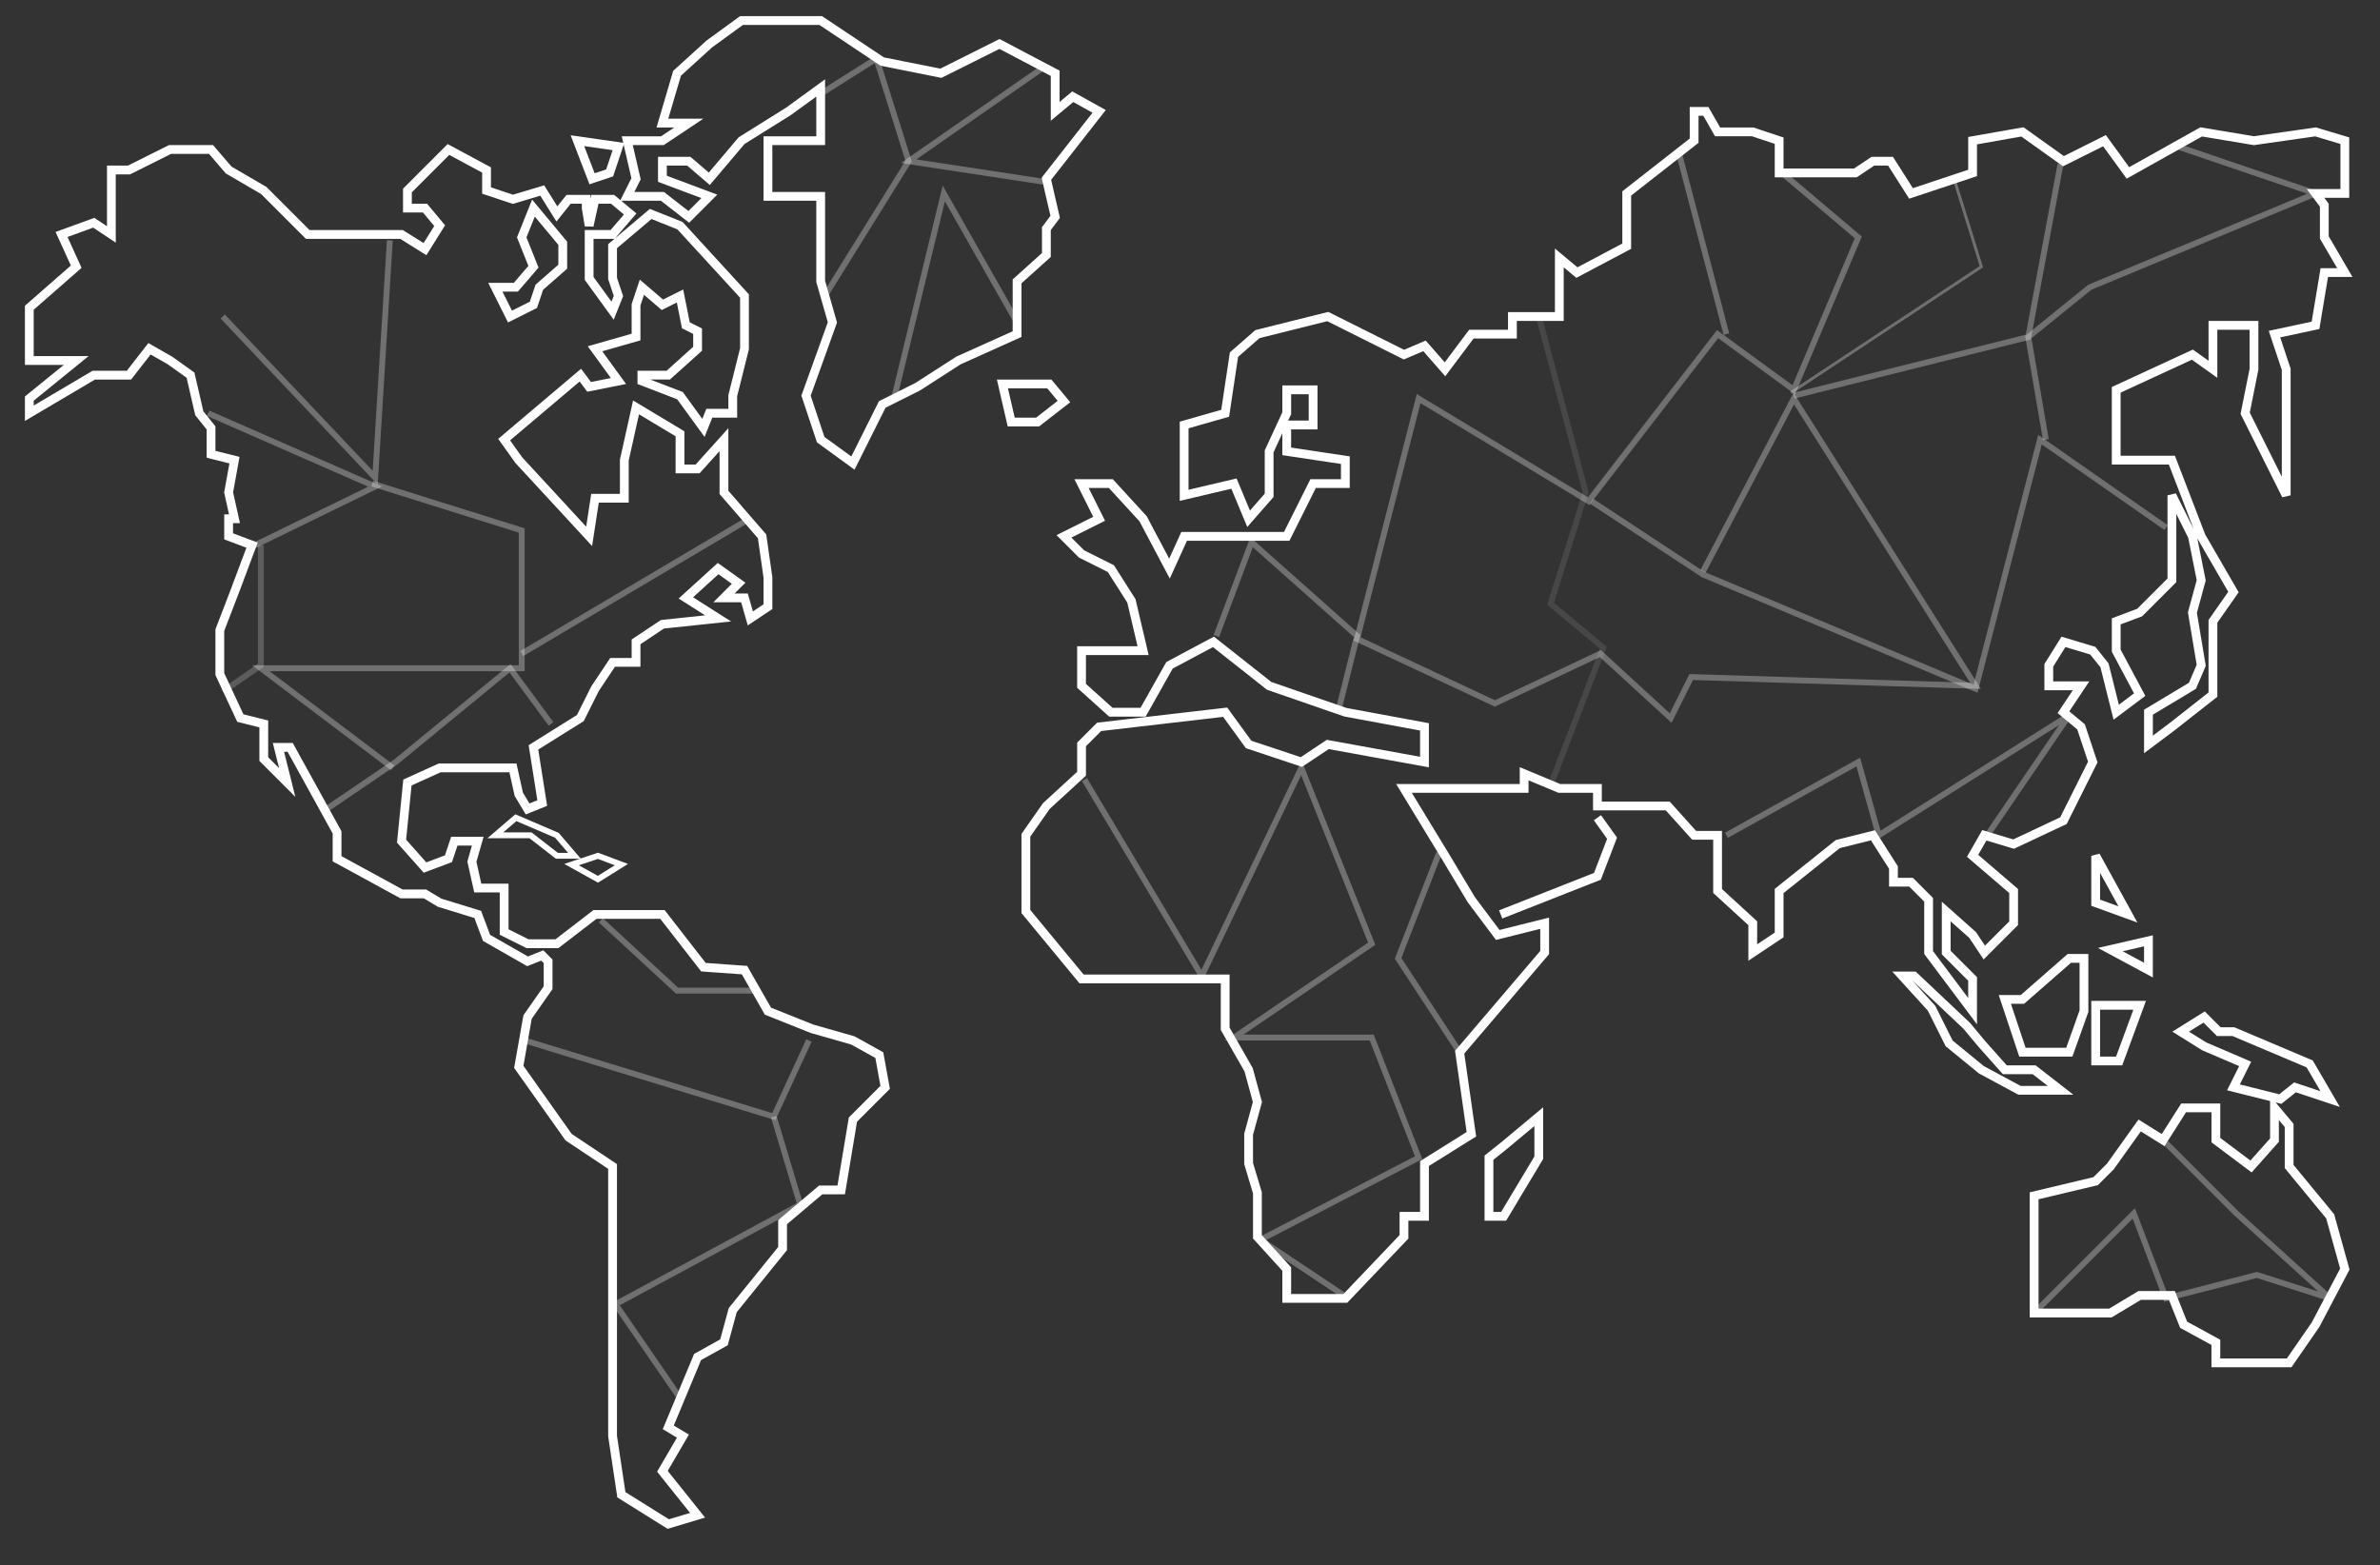 <svg xmlns="http://www.w3.org/2000/svg" viewBox="0 0 812 534">
  
  <rect x="0" y="0" width="812" height="534" fill="#333333" stroke="none"/>
  
  <g>
    <path fill="none" stroke="#fff" stroke-width="3" d="M105 80L90 65l-12-7-6-7H58l-14 7h-6v22l-6-4-11 4 5 11-16 14v18h16l-16 13v5l22-13h12l7-9 7 4 7 5 3 13 4 5v9l8 2-2 11 2 9h-2v6l8 3-6 16-5 13v15l7 15 8 2v12l8 8-3-12h4l16 29v9l22 12h8l5 3 13 4 3 8 14 8 5-2 2 2v9l-7 10-3 17 17 24 15 10v92l3 20 16 10 10-3-12-15 7-12-5-3 10-24 9-5 3-11 17-21v-9l13-11h7l4-24 11-11-2-11-9-5-14-4-15-6-8-14-14-1-14-18h-23l-13 10h-10l-8-4v-15h-9l-2-9 2-7h-8l-2 6-8 3-8-9 2-20 11-5h25l2 9 3 5 5-2-3-19 16-10 5-10 6-9h8v-7l9-6 19-2-11-7 11-10 7 5-5 5h7l2 7 6-4v-10l-2-14-13-15v-18l-9 10h-6v-12l-15-9-4 18v13h-10l-2 13-24-26-5-7 26-22 3 4 10-2-8-11 14-4v-11l2-6 7 6 6-3 2 10 4 2v6l-10 9h-9v2l13 5 8 11 2-5h8v-6l4-16v-18l-22-24-10-4-13 11v11l2 6-2 5-8-11V80h8l6-7-6-5h-6l-2 9-1-6v-3h-6l-4 5-5-8-10 3-9-3v-7l-13-7-14 14v6h6l5 6-5 8-8-5z"/>
    <path fill="none" stroke="#fff" stroke-width="3" d="M182 71l-4 10 4 10-6 7h-7l5 10 8-4 2-6 8-7v-8z"/>
    <path fill="none" stroke="#fff" stroke-width="3" d="M197 48l14 2-3 9-6 2z"/>
    <path fill="none" stroke="#fff" stroke-width="3" d="M242 15l-11 10-5 17h9l-9 6h-12l3 13-3 6h12l9 7 7-7-16-6v-6h9l7 6 11-13 16-10 11-8v18h-18v19h18v29l4 14-9 25 5 15 11 8 10-20 12-6 14-9 20-9V96l10-9v-9l3-4-3-13 18-23-9-5-6 5V25l-19-10-20 10-20-4-21-14h-27z"/>
    <path fill="none" stroke="#fff" stroke-width="2" d="M280 32l19-12" opacity=".3"/>
    <path fill="none" stroke="#fff" stroke-width="3" d="M342 131h16l5 6-9 7h-9z"/>
    <path fill="none" stroke="#fff" stroke-width="2" d="M169 285h12l9 7h6l-6-7-14-6z"/>
    <path fill="none" stroke="#fff" stroke-width="2" d="M204 292l8 3-8 5-9-5z"/>
    <path fill="none" stroke="#fff" stroke-width="3" d="M375 248l-6 6v10l-12 11-7 10v26l19 23h49v17l8 14 3 11-3 11v10l3 10v15l10 11v10h20l20-21v-7h7v-18l16-10-4-28 29-34v-10l-16 4-9-12-9-15-14-23h41v-5l12 5h13v6h24l9 10h8v19l12 11v10l9-6v-15l20-16 12-3 7 11v5h6l6 6v18l15 20v-11l-9-9v-14l9 8 4 6 10-10v-11l-14-12 4-7 10 3 17-8 10-20-4-12-6-5 6-9h-11v-7l5-8 10 3 4 5 4 16 8-6-8-15v-10l8-3 11-11v-29l7 14 3 15-3 11 3 18-3 7-15 9v11l8-6 14-11v-25l7-10-11-19-10-26h-19v-24l26-12 7 5v-15h14v15l-3 15 14 28v-43l-4-12 14-3 3-18h7l-7-12V70l-3-4h10V48l-10-3-21 3-18-3-25 14-8-11-14 7-14-10-17 3v11l-21 7-7-11h-6l-6 4h-26V48l-9-3h-12l-4-7h-4v10l-23 18v18l-17 9-6-5v20h-16v6h-14l-9 12-7-8-7 3-26-13-24 6-8 7-3 20-14 4v24l17-4 5 12 7-8v-15l6-13v-8h9v12h-9v9l20 3v8h-11l-9 18h-35l-5 11-9-17-11-12h-10l6 12-12 6 6 6 10 5 7 11 4 17h-21v12l10 9h11l9-16 15-8 19 15 26 9 27 5v12l-33-6-9 6-18-6-8-11z"/>
    <path fill="none" stroke="#fff" stroke-width="3" d="M545 279l5 7-5 13-33 13"/>
    <path fill="none" stroke="#fff" stroke-width="3" d="M525 381l-12 10-5 4v20h5l12-20z"/>
    <path fill="none" stroke="#fff" stroke-width="3" d="M649 333l10 11 6 12 11 9 13 7h14l-9-7h-10l-8-9-5-6-18-17z"/>
    <path fill="none" stroke="#fff" stroke-width="3" d="M720 398l-5 5-21 5v40h26l10-6h11l4 10 11 6v7h25l9-13 10-19-5-18-14-17v-14l-5-6v11l-8 9-12-9v-11h-11l-7 11-8-5z"/>
    <path fill="none" stroke="#fff" stroke-width="3" d="M744 352l8 5 14 6-4 8 16 4 5-4 12 4-7-12-26-11h-5l-5-5z"/>
    <path fill="none" stroke="#fff" stroke-width="3" d="M684 341h6l16-14h5v18l-5 14h-16z"/>
    <path fill="none" stroke="#fff" stroke-width="3" d="M715 292v16l11 4z"/>
    <path fill="none" stroke="#fff" stroke-width="3" d="M720 324l13-3v10z"/>
    <path fill="none" stroke="#fff" stroke-width="3" d="M715 343h15l-7 19h-8z"/>
    <path fill="none" stroke="#fff" stroke-width="2" d="M76 108l52 55 5-81" opacity=".3"/>
    <path fill="none" stroke="#fff" stroke-width="2" d="M71 141l57 25-41 20" opacity=".3"/>
    <path fill="none" stroke="#fff" stroke-width="2" d="M76 236l13-9v-41" opacity=".2"/>
    <path fill="none" stroke="#fff" stroke-width="2" d="M127 165l51 16v47H89l45 34" opacity=".3"/>
    <path fill="none" stroke="#fff" stroke-width="2" d="M188 247l-14-19-39 32-25 17" opacity=".3"/>
    <path fill="none" stroke="#fff" stroke-width="2" d="M178 223l76-45" opacity=".3"/>
    <path fill="none" stroke="#fff" stroke-width="2" d="M347 110l-25-44-17 70" opacity=".3"/>
    <path fill="none" stroke="#fff" stroke-width="2" d="M282 100l28-45-11-35" opacity=".3"/>
    <path fill="none" stroke="#fff" stroke-width="2" d="M356 62l-46-7 46-32" opacity=".3"/>
    <path fill="none" stroke="#fff" stroke-width="2" d="M179 355l85 26 12-26" opacity=".3"/>
    <path fill="none" stroke="#fff" stroke-width="2" d="M264 381l9 30-63 34 22 32" opacity=".3"/>
    <path fill="none" stroke="#fff" stroke-width="2" d="M205 314l26 24h26" opacity=".3"/>
    <path fill="none" stroke="#fff" stroke-width="2" d="M457 241l6-24-36-32-12 32" opacity=".3"/>
    <path fill="none" stroke="#fff" stroke-width="2" d="M608 59l26 22-22 52-26-19-44 57-58-35-21 82 47 22 36-17 24 22 7-14 97 3-62-98-31 59" opacity=".3"/>
    <path fill="none" stroke="#fff" stroke-width="2" d="M525 108l16 60-12 38 18 15-18 47" opacity=".1"/>
    <path fill="none" stroke="#fff" stroke-width="2" d="M543 171l38 25 93 39 22-85 43 30" opacity=".3"/>
    <path fill="none" stroke="#fff" stroke-width="2" d="M589 285l45-25 7 25 65-41-28 41" opacity=".3"/>
    <path fill="none" stroke="#fff" stroke-width="2" d="M698 150l-6-35 21-17 77-32-47-16" opacity=".3"/>
    <path fill="none" stroke="#fff" d="M667 62l9 29-65 43" opacity=".3"/>
    <path fill="none" stroke="#fff" stroke-width="2" d="M612 135l80-20 11-59" opacity=".3"/>
    <path fill="none" stroke="#fff" stroke-width="2" d="M370 266l40 67 34-71 24 60-47 32h47l16 41-54 28 30 20" opacity=".3"/>
    <path fill="none" stroke="#fff" stroke-width="2" d="M498 359l-21-32 14-36" opacity=".3"/>
    <path fill="none" stroke="#fff" stroke-width="2" d="M694 448l34-34 11 29 31-8 25 8-32-29-24-24" opacity=".3"/>
    <path fill="none" stroke="#fff" stroke-width="2" d="M589 114l-16-61" opacity=".3"/>
  </g>
</svg>
